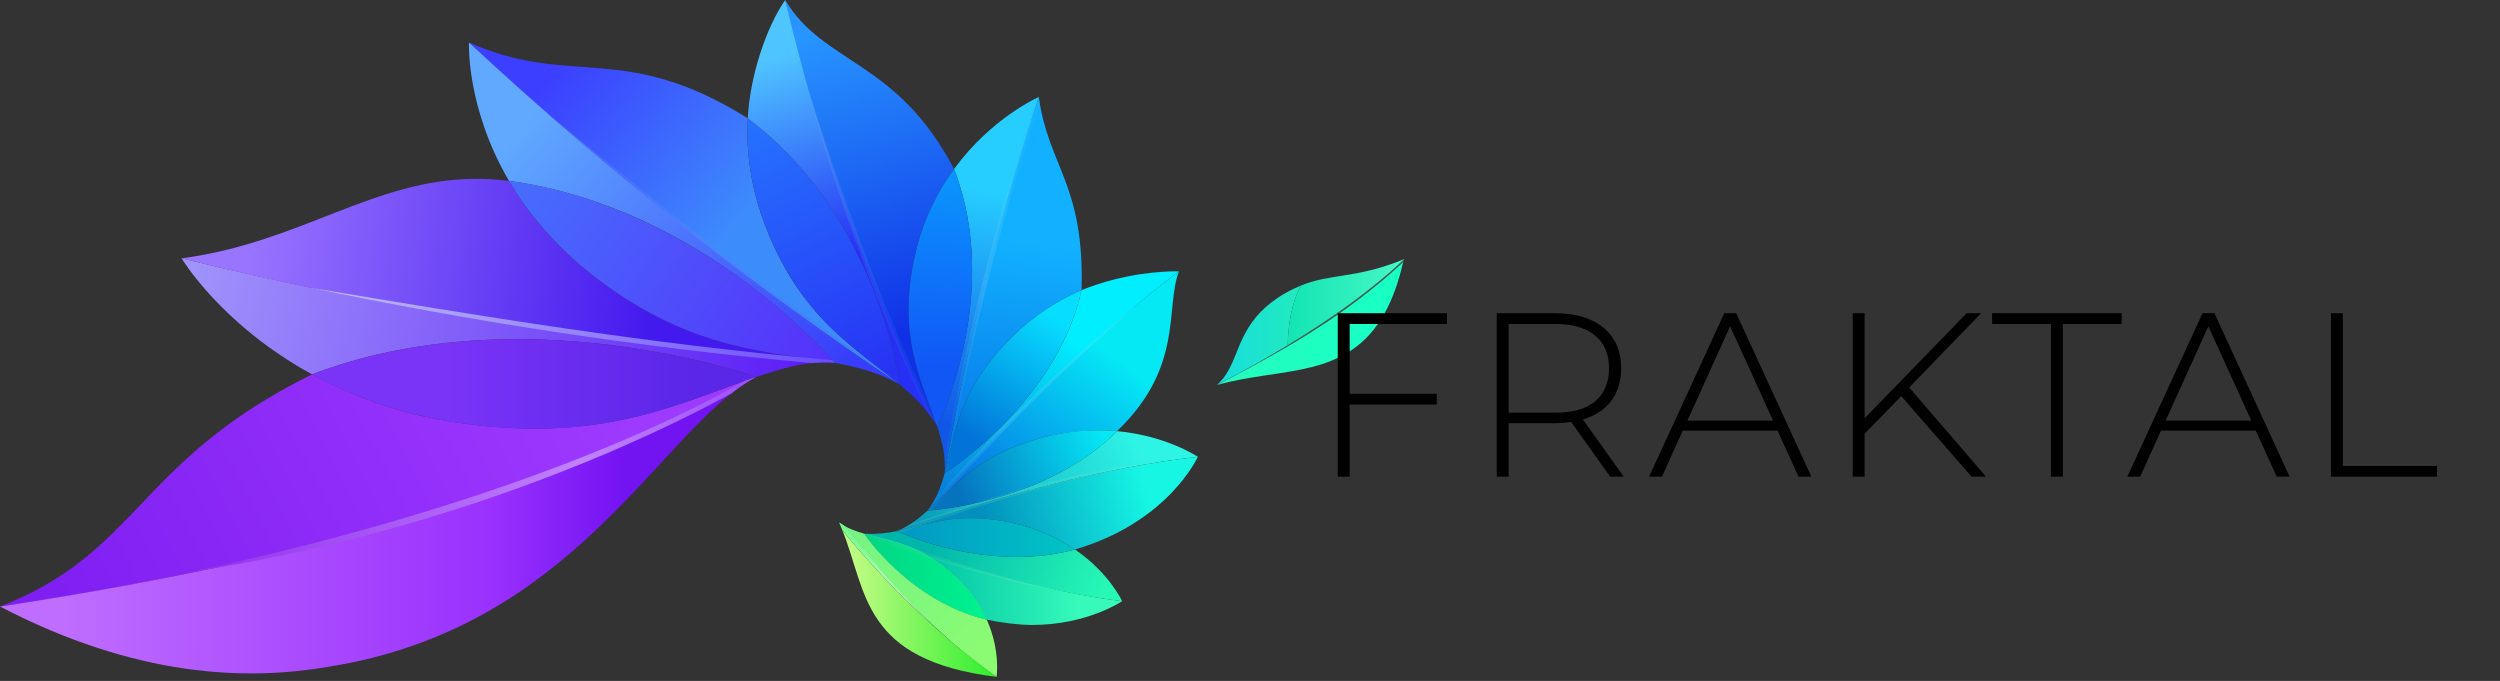 <svg width="257" height="70" viewBox="0 0 257 70" fill="none" xmlns="http://www.w3.org/2000/svg">
<rect x="0" y="0" width="257" height="70" fill="#333333" stroke="none"/>
<path d="M88.863 54.874C88.865 54.875 88.867 54.875 88.869 54.877C88.867 54.875 88.866 54.875 88.864 54.874H88.863ZM94.954 56.893C92.682 55.674 90.643 55.382 88.869 54.877C90.953 55.595 92.983 56.268 94.954 56.893ZM98.345 59.378C99.856 60.806 100.822 62.304 101.442 63.699C102.827 64.005 104.758 64.246 106.099 64.246C111.77 64.246 115.356 61.802 115.356 61.802C109.705 61.103 102.803 59.383 94.954 56.893C96.033 57.473 97.164 58.259 98.345 59.378Z" fill="url(#paint0_linear_1028:8785)"/>
<path d="M88.863 54.874C98.054 58.112 107.126 60.802 115.356 61.802C115.356 61.802 114.039 58.907 110.509 56.486C108.485 57.036 106.459 57.25 104.534 57.25C97.837 57.25 92.334 54.66 92.206 54.6C91.368 54.788 90.091 54.927 88.863 54.874Z" fill="url(#paint1_linear_1028:8785)"/>
<path d="M92.205 54.6C94.35 54.118 96.621 53.263 99.784 53.263C101.19 53.263 102.772 53.432 104.596 53.879C107.037 54.475 108.977 55.436 110.508 56.486C120.116 53.685 123.135 46.961 123.135 46.961C113.647 48.044 103.215 50.806 92.205 54.6Z" fill="url(#paint2_linear_1028:8785)"/>
<path d="M95.356 52.49C94.409 53.35 93.43 54.091 92.197 54.596L92.205 54.6C103.342 50.769 113.784 48.019 123.135 46.961C123.135 46.961 119.935 44.794 114.833 44.319C107.473 51.687 95.758 52.465 95.356 52.49Z" fill="url(#paint3_linear_1028:8785)"/>
<path d="M111.185 29.822C108.658 41.251 97.409 48.466 97.11 48.657C96.727 50.034 96.255 51.309 95.356 52.49C104.73 42.107 113.639 33.545 121.191 27.901C121.191 27.901 121.061 27.894 120.821 27.894C119.616 27.894 115.612 28.042 111.185 29.822Z" fill="url(#paint4_linear_1028:8785)"/>
<path d="M95.356 52.49H95.357C97.988 50.099 100.37 46.777 107.232 44.966C109.25 44.435 112.367 44.075 114.833 44.319C121.727 37.72 119.758 31.688 121.191 27.901C111.938 34.854 103.456 43.259 95.356 52.49Z" fill="url(#paint5_linear_1028:8785)"/>
<path d="M97.111 48.657C98.173 44.828 98.379 40.208 104.035 34.638C106.361 32.348 108.784 30.87 111.186 29.822C111.502 18.904 107.778 17.16 106.791 9.97C102.625 22.203 99.465 35.091 97.111 48.657Z" fill="url(#paint6_linear_1028:8785)"/>
<path d="M98.075 17.374C103.041 30.19 96.494 43.597 96.356 43.877C96.875 45.457 97.233 46.989 97.11 48.657C99.31 35.695 102.595 22.804 106.79 9.97C106.79 9.97 101.935 12.096 98.075 17.374Z" fill="url(#paint7_linear_1028:8785)"/>
<path d="M96.355 43.87C94.91 39.471 92.1 34.752 94.095 26.098C94.916 22.539 96.379 19.721 98.075 17.374C92.197 6.13 84.665 6.637 80.717 -7.62939e-06C83.717 14.639 89.11 29.251 96.355 43.87ZM96.356 43.877V43.874C96.356 43.873 96.355 43.871 96.355 43.87C96.355 43.872 96.356 43.874 96.356 43.877Z" fill="url(#paint8_linear_1028:8785)"/>
<path d="M92.48 39.516C88.165 35.922 82.275 32.762 78.607 23.039C77.099 19.042 76.701 15.359 76.871 12.16C64.093 4.171 58.781 9.049 48.211 4.367C62.386 17.721 77.184 29.318 92.48 39.516Z" fill="url(#paint9_linear_1028:8785)"/>
<path d="M52.328 18.599C72.267 21.315 85.458 36.951 85.831 37.302C88.199 37.737 90.404 38.338 92.48 39.516C78.257 30.057 62.966 18.102 48.211 4.367C48.211 4.367 47.899 11.028 52.328 18.599Z" fill="url(#paint10_linear_1028:8785)"/>
<path d="M32.076 38.482C39.185 35.778 46.518 34.868 53.17 34.868C66.902 34.868 77.737 38.746 77.737 38.746L77.72 38.756C80.249 37.929 82.884 37.063 85.673 37.287C63.312 35.327 40.967 32.033 18.669 26.555C18.669 26.555 22.711 33.365 32.076 38.482ZM85.84 37.302C85.784 37.297 85.729 37.291 85.673 37.287C85.729 37.292 85.784 37.297 85.84 37.302Z" fill="url(#paint11_linear_1028:8785)"/>
<path d="M18.669 26.555C40.519 32.016 63.45 35.387 85.832 37.302C79.166 36.081 71.208 36.189 61.17 28.489C57.053 25.332 54.249 21.88 52.328 18.599C51.182 18.45 50.074 18.381 48.996 18.381C38.426 18.381 30.836 24.966 18.669 26.555Z" fill="url(#paint12_linear_1028:8785)"/>
<path d="M0 62.352C30.133 57.989 59.632 49.337 77.72 38.756C71.653 40.739 64.255 44.595 52.592 43.997C43.446 43.53 37.358 41.286 32.075 38.482C13.985 47.439 14.378 56.758 0 62.352Z" fill="url(#paint13_linear_1028:8785)"/>
<path d="M61.17 28.489C71.209 36.182 79.162 36.085 85.833 37.302C76.433 26.924 63.655 20.023 52.329 18.599C54.309 22.021 57.407 25.603 61.17 28.489Z" fill="url(#paint14_linear_1028:8785)"/>
<path d="M101.442 63.699C100.822 62.304 99.856 60.806 98.345 59.378C94.672 55.902 91.481 55.621 88.865 54.874C88.86 54.873 88.856 54.874 88.853 54.873C88.853 54.873 93.5 61.82 101.442 63.699Z" fill="url(#paint15_linear_1028:8785)"/>
<path d="M92.205 54.6C92.369 54.677 101.446 58.949 110.507 56.486C108.977 55.436 107.037 54.475 104.596 53.879C102.772 53.432 101.189 53.263 99.784 53.263C96.62 53.263 94.349 54.118 92.205 54.6Z" fill="url(#paint16_linear_1028:8785)"/>
<path d="M107.232 44.966C100.37 46.777 97.988 50.099 95.356 52.49C95.759 52.465 107.473 51.688 114.833 44.319C114.221 44.263 113.572 44.232 112.892 44.232C111.172 44.232 109.253 44.433 107.232 44.966Z" fill="url(#paint17_linear_1028:8785)"/>
<path d="M104.035 34.638C98.379 40.208 98.172 44.828 97.111 48.657C97.373 48.496 108.659 41.251 111.186 29.822C108.848 30.831 106.361 32.348 104.035 34.638Z" fill="url(#paint18_linear_1028:8785)"/>
<path d="M94.096 26.099C92.1 34.755 94.913 39.474 96.356 43.876C96.494 43.597 103.041 30.19 98.076 17.374C96.404 19.663 94.916 22.539 94.096 26.099Z" fill="url(#paint19_linear_1028:8785)"/>
<path d="M78.608 23.039C82.276 32.762 88.165 35.923 92.481 39.516C92.486 39.52 92.491 39.523 92.496 39.526C92.496 39.526 90.338 22.316 76.872 12.161C76.701 15.359 77.1 19.042 78.608 23.039Z" fill="url(#paint20_linear_1028:8785)"/>
<path d="M32.076 38.482C36.175 40.709 41.186 42.614 47.353 43.503C62.378 45.666 70.268 41.193 77.72 38.756C77.725 38.753 77.731 38.75 77.737 38.746C77.737 38.746 66.9 34.868 53.17 34.867C46.517 34.867 39.186 35.778 32.076 38.482Z" fill="url(#paint21_linear_1028:8785)"/>
<path d="M76.871 12.16C90.337 22.315 92.495 39.526 92.495 39.526L92.48 39.516C94.031 40.809 95.388 42.144 96.356 43.876C89.423 29.83 84.304 15.174 80.717 2.67029e-05C78.779 2.801 77.098 7.781 76.871 12.16Z" fill="url(#paint22_linear_1028:8785)"/>
<path d="M77.156 39.073C77.344 38.968 77.531 38.862 77.72 38.756C77.531 38.857 77.343 38.962 77.156 39.073ZM0 62.352C14.058 69.669 25.441 70 33.87 68.526C58.952 64.498 67.601 44.75 77.156 39.073C55.304 51.32 28.378 58.028 0 62.352Z" fill="url(#paint23_linear_1028:8785)"/>
<g opacity="0.75">
<g opacity="0.75">
<g opacity="0.75">
<g opacity="0.75">
<g opacity="0.75">
<path opacity="0.75" d="M56.69 12.015C68.613 21.712 80.545 31.277 92.444 39.206C92.476 39.375 92.486 39.527 92.486 39.527C92.486 39.527 91.471 38.991 90.844 38.708C79.35 30.961 67.827 21.749 56.69 12.015Z" fill="url(#paint24_linear_1028:8785)"/>
</g>
</g>
</g>
</g>
</g>
<g opacity="0.75">
<g opacity="0.75">
<g opacity="0.75">
<g opacity="0.75">
<g opacity="0.75">
<path opacity="0.75" d="M83.15 9.363C86.877 21.215 91.2 32.831 96.497 43.596C96.423 43.744 96.358 43.874 96.358 43.874C96.358 43.874 95.864 43.002 95.353 42.37C90.344 31.983 86.242 21.125 83.15 9.363Z" fill="url(#paint25_linear_1028:8785)"/>
</g>
</g>
</g>
</g>
</g>
<g opacity="0.75">
<g opacity="0.75">
<g opacity="0.75">
<g opacity="0.75">
<g opacity="0.75">
<path opacity="0.75" d="M97.117 48.658C97.117 48.658 97.149 47.844 97.104 47.209C99.222 35.179 102.375 22.7 106.476 10.123C106.562 10.079 106.791 9.968 106.791 9.968C106.791 9.968 106.841 10.305 106.875 10.521C102.691 23.401 99.5 36.172 97.4 48.461C97.248 48.572 97.117 48.658 97.117 48.658Z" fill="url(#paint26_linear_1028:8785)"/>
</g>
</g>
</g>
</g>
</g>
<g opacity="0.75">
<g opacity="0.75">
<g opacity="0.75">
<g opacity="0.75">
<g opacity="0.75">
<path opacity="0.75" d="M114.012 33.904C107.524 39.732 102.851 44.335 95.702 52.467C95.519 52.477 95.364 52.494 95.364 52.494C95.364 52.494 95.937 51.645 96.166 51.204C102.994 43.514 110.616 36.37 117.186 31.033" fill="url(#paint27_linear_1028:8785)"/>
</g>
</g>
</g>
</g>
</g>
<g opacity="0.75">
<g opacity="0.75">
<g opacity="0.75">
<g opacity="0.75">
<g opacity="0.75">
<path opacity="0.75" d="M119.034 47.539C111.321 48.757 102.647 51.267 92.519 54.74C92.445 54.708 92.209 54.608 92.209 54.608C92.209 54.608 93.031 54.234 93.562 53.889C103.181 50.645 111.482 48.187 119.034 47.539Z" fill="url(#paint28_linear_1028:8785)"/>
</g>
</g>
</g>
</g>
</g>
<path d="M102.445 69.585C102.445 69.585 102.875 66.917 101.442 63.699C93.5 61.82 88.852 54.873 88.852 54.873L88.863 54.874C87.92 54.605 87.05 54.277 86.261 53.715C91.164 59.826 96.609 65.546 102.445 69.585Z" fill="url(#paint29_linear_1028:8785)"/>
<path d="M101.443 63.699C100.822 62.304 99.856 60.806 98.345 59.378C94.673 55.902 91.482 55.622 88.865 54.874C88.86 54.873 88.856 54.874 88.853 54.873C88.853 54.873 93.5 61.82 101.443 63.699Z" fill="url(#paint30_linear_1028:8785)"/>
<path d="M102.442 69.585C97.415 65.978 91.891 60.997 86.602 54.521C89.152 60.9 88.607 67.856 102.442 69.585Z" fill="url(#paint31_linear_1028:8785)"/>
<path d="M86.602 54.521C90.246 58.984 93.877 62.577 97.382 65.616C93.51 62.226 90.602 58.781 86.713 54.006C86.552 53.909 86.483 53.865 86.261 53.715C86.382 53.983 86.496 54.251 86.602 54.521ZM98.488 66.56C98.121 66.252 97.752 65.937 97.382 65.616C97.742 65.931 98.109 66.246 98.488 66.56Z" fill="url(#paint32_linear_1028:8785)"/>
<g opacity="0.75">
<g opacity="0.75">
<g opacity="0.75">
<g opacity="0.75">
<g opacity="0.75">
<path opacity="0.75" d="M109.674 60.881C103.876 59.953 97.13 58.024 89.088 55.202C88.927 55.004 88.861 54.877 88.861 54.877C88.861 54.877 89.282 54.887 89.595 54.883C97.491 57.643 104.021 59.733 109.674 60.881Z" fill="url(#paint33_linear_1028:8785)"/>
</g>
</g>
</g>
</g>
</g>
<g opacity="0.75">
<g opacity="0.75">
<g opacity="0.75">
<g opacity="0.75">
<g opacity="0.75">
<path opacity="0.75" d="M144.252 27.061C139.8 31.145 133.843 35.162 126.076 39.316C125.708 39.386 125.143 39.57 125.143 39.57C125.143 39.57 125.456 39.221 125.637 39.032C133.364 34.911 139.296 30.929 143.731 26.886C144.006 26.772 144.362 26.647 144.362 26.647C144.362 26.647 144.301 26.87 144.252 27.061Z" fill="url(#paint34_linear_1028:8785)"/>
</g>
</g>
</g>
</g>
</g>
<path d="M137.851 32.112C134.054 34.815 129.87 37.083 125.165 39.565C131.721 37.699 138.599 39.06 142.396 32.089C143.144 30.716 143.768 29.038 144.238 26.957C142.335 28.73 140.194 30.446 137.851 32.112Z" fill="url(#paint35_linear_1028:8785)"/>
<path d="M132.958 29.7C128.195 32.032 127.641 35.221 126.623 37.407V37.408C126.257 38.194 125.827 38.917 125.134 39.558C127.614 38.255 130.043 36.897 132.37 35.486C132.439 33.357 132.753 31.26 133.699 29.368C133.457 29.468 133.212 29.577 132.958 29.7ZM126.623 37.413C126.623 37.414 126.623 37.415 126.622 37.416L126.623 37.413Z" fill="url(#paint36_linear_1028:8785)"/>
<path d="M133.699 29.368C132.752 31.26 132.439 33.357 132.37 35.486C136.908 32.732 141.049 29.779 144.353 26.64C139.262 28.709 136.901 28.055 133.699 29.368Z" fill="url(#paint37_linear_1028:8785)"/>
<path d="M76.538 39.158C62.7 47.019 42.099 54.022 19.738 58.776C41.472 55.437 61.471 47.907 75.155 40.468C76.008 39.797 76.858 39.214 77.718 38.757C77.325 38.886 76.933 39.021 76.538 39.158Z" fill="url(#paint38_linear_1028:8785)"/>
<path d="M83.487 37.325C84.256 37.248 85.036 37.227 85.83 37.302L85.557 37.02C66.585 35.378 49.011 32.424 31.885 29.578C47.911 32.931 65.131 35.673 83.487 37.325Z" fill="url(#paint39_linear_1028:8785)"/>
<path d="M138.746 33.304V40.48H147.698V41.584H138.746V49H137.522V32.2H148.754V33.304H138.746ZM165.527 49L161.519 43.384C160.927 43.464 160.383 43.504 159.887 43.504H155.087V49H153.863V32.2H159.887C161.999 32.2 163.655 32.704 164.855 33.712C166.055 34.704 166.655 36.088 166.655 37.864C166.655 39.192 166.311 40.312 165.623 41.224C164.951 42.12 163.983 42.752 162.719 43.12L166.919 49H165.527ZM159.887 42.424C161.679 42.424 163.047 42.032 163.991 41.248C164.935 40.448 165.407 39.32 165.407 37.864C165.407 36.408 164.935 35.288 163.991 34.504C163.047 33.704 161.679 33.304 159.887 33.304H155.087V42.424H159.887ZM182.729 44.272H172.985L170.849 49H169.529L177.257 32.2H178.481L186.209 49H184.889L182.729 44.272ZM182.273 43.24L177.857 33.544L173.465 43.24H182.273ZM195.45 40.72L191.682 44.584V49H190.458V32.2H191.682V43L202.17 32.2H203.658L196.266 39.832L204.162 49H202.674L195.45 40.72ZM210.835 33.304H204.787V32.2H218.107V33.304H212.059V49H210.835V33.304ZM231.891 44.272H222.147L220.011 49H218.691L226.419 32.2H227.643L235.371 49H234.051L231.891 44.272ZM231.435 43.24L227.019 33.544L222.627 43.24H231.435ZM239.621 32.2H240.845V47.896H250.517V49H239.621V32.2Z" fill="black"/>
<defs>
<linearGradient id="paint0_linear_1028:8785" x1="90.592" y1="59.56" x2="115.271" y2="59.56" gradientUnits="userSpaceOnUse">
<stop stop-color="#00C4A5"/>
<stop offset="0.199" stop-color="#00C4A5"/>
<stop offset="0.822" stop-color="#36F9BA"/>
<stop offset="0.865" stop-color="#36F9BA"/>
<stop offset="1" stop-color="#36F9BA"/>
</linearGradient>
<linearGradient id="paint1_linear_1028:8785" x1="115.366" y1="60.371" x2="96.084" y2="53.813" gradientUnits="userSpaceOnUse">
<stop stop-color="#27F9B5"/>
<stop offset="0.065" stop-color="#27F9B5"/>
<stop offset="1" stop-color="#00B5AA"/>
</linearGradient>
<linearGradient id="paint2_linear_1028:8785" x1="123.607" y1="49.759" x2="101.094" y2="56.09" gradientUnits="userSpaceOnUse">
<stop stop-color="#16F6E3"/>
<stop offset="0.216" stop-color="#16F6E3"/>
<stop offset="0.246" stop-color="#16F6E3"/>
<stop offset="0.974" stop-color="#028FBD"/>
<stop offset="1" stop-color="#028FBD"/>
</linearGradient>
<linearGradient id="paint3_linear_1028:8785" x1="118.252" y1="45.891" x2="93.074" y2="56.2" gradientUnits="userSpaceOnUse">
<stop stop-color="#2EF4E5"/>
<stop offset="0.039" stop-color="#2EF4E5"/>
<stop offset="1" stop-color="#0495B6"/>
</linearGradient>
<linearGradient id="paint4_linear_1028:8785" x1="114.108" y1="31.209" x2="97.447" y2="53.62" gradientUnits="userSpaceOnUse">
<stop stop-color="#01EEFF"/>
<stop offset="0.179" stop-color="#01EEFF"/>
<stop offset="0.189" stop-color="#01EEFF"/>
<stop offset="1" stop-color="#0773D8"/>
</linearGradient>
<linearGradient id="paint5_linear_1028:8785" x1="117.89" y1="34.02" x2="101.229" y2="56.432" gradientUnits="userSpaceOnUse">
<stop stop-color="#05E9F5"/>
<stop offset="0.001" stop-color="#05E9F5"/>
<stop offset="0.144" stop-color="#05E9F5"/>
<stop offset="0.851" stop-color="#0674E5"/>
<stop offset="1" stop-color="#0674E5"/>
</linearGradient>
<linearGradient id="paint6_linear_1028:8785" x1="107.276" y1="20.489" x2="103.286" y2="49.005" gradientUnits="userSpaceOnUse">
<stop stop-color="#11B1FF"/>
<stop offset="0.151" stop-color="#11B1FF"/>
<stop offset="0.161" stop-color="#11B1FF"/>
<stop offset="0.892" stop-color="#0778E8"/>
<stop offset="1" stop-color="#0778E8"/>
</linearGradient>
<linearGradient id="paint7_linear_1028:8785" x1="101.432" y1="19.672" x2="97.442" y2="48.188" gradientUnits="userSpaceOnUse">
<stop stop-color="#26CDFF"/>
<stop offset="0.848" stop-color="#1056E7"/>
<stop offset="0.861" stop-color="#1056E7"/>
<stop offset="1" stop-color="#1056E7"/>
</linearGradient>
<linearGradient id="paint8_linear_1028:8785" x1="85.448" y1="-0.482" x2="96.696" y2="37.777" gradientUnits="userSpaceOnUse">
<stop stop-color="#2794FF"/>
<stop offset="0.092" stop-color="#2794FF"/>
<stop offset="0.892" stop-color="#1030E6"/>
<stop offset="0.907" stop-color="#1030E6"/>
<stop offset="1" stop-color="#1030E6"/>
</linearGradient>
<linearGradient id="paint9_linear_1028:8785" x1="57.475" y1="6.7" x2="90.129" y2="34.201" gradientUnits="userSpaceOnUse">
<stop stop-color="#3C3FFF"/>
<stop offset="0.576" stop-color="#3D8CFC"/>
<stop offset="0.586" stop-color="#3D8CFC"/>
<stop offset="1" stop-color="#3D8CFC"/>
</linearGradient>
<linearGradient id="paint10_linear_1028:8785" x1="52.261" y1="12.89" x2="84.915" y2="40.391" gradientUnits="userSpaceOnUse">
<stop stop-color="#60A9FF"/>
<stop offset="0.028" stop-color="#60A9FF"/>
<stop offset="1" stop-color="#383CFB"/>
</linearGradient>
<linearGradient id="paint11_linear_1028:8785" x1="14.797" y1="29.73" x2="80.498" y2="44.205" gradientUnits="userSpaceOnUse">
<stop stop-color="#A195FB"/>
<stop offset="0.049" stop-color="#A195FB"/>
<stop offset="1" stop-color="#5D1FF7"/>
</linearGradient>
<linearGradient id="paint12_linear_1028:8785" x1="25.721" y1="23.508" x2="77.689" y2="29.907" gradientUnits="userSpaceOnUse">
<stop stop-color="#9974FF"/>
<stop offset="0.813" stop-color="#4219EE"/>
<stop offset="0.865" stop-color="#4219EE"/>
<stop offset="1" stop-color="#4219EE"/>
</linearGradient>
<linearGradient id="paint13_linear_1028:8785" x1="3.159" y1="60.98" x2="59.262" y2="32.709" gradientUnits="userSpaceOnUse">
<stop stop-color="#7F1EF2"/>
<stop offset="1e-05" stop-color="#7F1EF2"/>
<stop offset="1" stop-color="#9E39FE"/>
</linearGradient>
<linearGradient id="paint14_linear_1028:8785" x1="53.107" y1="19.765" x2="82.906" y2="39.906" gradientUnits="userSpaceOnUse">
<stop stop-color="#476BFD"/>
<stop offset="0.028" stop-color="#476BFD"/>
<stop offset="1" stop-color="#5632FA"/>
</linearGradient>
<linearGradient id="paint15_linear_1028:8785" x1="101.158" y1="63.696" x2="89.534" y2="52.61" gradientUnits="userSpaceOnUse">
<stop stop-color="#82FAA1"/>
<stop offset="1" stop-color="#74E1F9"/>
</linearGradient>
<linearGradient id="paint16_linear_1028:8785" x1="93.4" y1="55.257" x2="110.449" y2="55.257" gradientUnits="userSpaceOnUse">
<stop stop-color="#029AC5"/>
<stop offset="0.935" stop-color="#00C3C4"/>
<stop offset="1" stop-color="#00C3C4"/>
</linearGradient>
<linearGradient id="paint17_linear_1028:8785" x1="96.399" y1="51.337" x2="113.202" y2="43.567" gradientUnits="userSpaceOnUse">
<stop stop-color="#0673BF"/>
<stop offset="0.125" stop-color="#0673BF"/>
<stop offset="0.989" stop-color="#05E9F5"/>
<stop offset="1" stop-color="#05E9F5"/>
</linearGradient>
<linearGradient id="paint18_linear_1028:8785" x1="97.678" y1="46.806" x2="108.139" y2="30.658" gradientUnits="userSpaceOnUse">
<stop stop-color="#0273D8"/>
<stop offset="0.12" stop-color="#0273D8"/>
<stop offset="0.132" stop-color="#0273D8"/>
<stop offset="0.916" stop-color="#07DDFF"/>
<stop offset="1" stop-color="#07DDFF"/>
</linearGradient>
<linearGradient id="paint19_linear_1028:8785" x1="97.072" y1="18.58" x2="96.432" y2="39.984" gradientUnits="userSpaceOnUse">
<stop stop-color="#0B92FD"/>
<stop offset="0.016" stop-color="#0B92FD"/>
<stop offset="0.89" stop-color="#1157F6"/>
<stop offset="1" stop-color="#1157F6"/>
</linearGradient>
<linearGradient id="paint20_linear_1028:8785" x1="76.668" y1="13.268" x2="89.447" y2="39.719" gradientUnits="userSpaceOnUse">
<stop stop-color="#2670FE"/>
<stop offset="0.018" stop-color="#2670FE"/>
<stop offset="1" stop-color="#2732F4"/>
</linearGradient>
<linearGradient id="paint21_linear_1028:8785" x1="36.526" y1="39.472" x2="71.701" y2="39.472" gradientUnits="userSpaceOnUse">
<stop stop-color="#7A34F8"/>
<stop offset="0.249" stop-color="#7A34F8"/>
<stop offset="1" stop-color="#5A26E8"/>
</linearGradient>
<linearGradient id="paint22_linear_1028:8785" x1="78.258" y1="3.333" x2="84.957" y2="26.927" gradientUnits="userSpaceOnUse">
<stop stop-color="#4FC5FF"/>
<stop offset="0.106" stop-color="#4FC5FF"/>
<stop offset="0.112" stop-color="#4FC5FF"/>
<stop offset="1" stop-color="#2630F5"/>
</linearGradient>
<linearGradient id="paint23_linear_1028:8785" x1="3.34" y1="53.992" x2="64.354" y2="53.992" gradientUnits="userSpaceOnUse">
<stop stop-color="#BE6DFF"/>
<stop offset="0.054" stop-color="#BE6DFF"/>
<stop offset="0.77" stop-color="#9A31FE"/>
<stop offset="0.771" stop-color="#9A31FE"/>
<stop offset="1" stop-color="#7213F2"/>
</linearGradient>
<linearGradient id="paint24_linear_1028:8785" x1="56.959" y1="11.733" x2="89.296" y2="42.677" gradientUnits="userSpaceOnUse">
<stop stop-color="#8DAFF8"/>
<stop offset="0.133" stop-color="#8DAFF8"/>
<stop offset="1" stop-color="#2C3BFF"/>
</linearGradient>
<linearGradient id="paint25_linear_1028:8785" x1="82.125" y1="9.739" x2="94.854" y2="44.426" gradientUnits="userSpaceOnUse">
<stop stop-color="#BAD4FB"/>
<stop offset="0.856" stop-color="#2267F4"/>
<stop offset="0.955" stop-color="#2267F4"/>
<stop offset="1" stop-color="#2267F4"/>
</linearGradient>
<linearGradient id="paint26_linear_1028:8785" x1="105.179" y1="9.743" x2="99.683" y2="49.017" gradientUnits="userSpaceOnUse">
<stop stop-color="#2AAEF5"/>
<stop offset="0.473" stop-color="#97E1F7"/>
<stop offset="0.502" stop-color="#97E1F7"/>
<stop offset="0.887" stop-color="#0098E3"/>
<stop offset="1" stop-color="#0098E3"/>
</linearGradient>
<linearGradient id="paint27_linear_1028:8785" x1="117.169" y1="31.088" x2="97.168" y2="53.929" gradientUnits="userSpaceOnUse">
<stop stop-color="#A7E6F6"/>
<stop offset="0.613" stop-color="#A7E6F6"/>
<stop offset="0.619" stop-color="#A7E6F6"/>
<stop offset="0.93" stop-color="#21AFD1"/>
<stop offset="0.931" stop-color="#21AFD1"/>
<stop offset="1" stop-color="#21AFD1"/>
</linearGradient>
<linearGradient id="paint28_linear_1028:8785" x1="118.939" y1="47.482" x2="92.747" y2="55.236" gradientUnits="userSpaceOnUse">
<stop stop-color="#86EECC"/>
<stop offset="1" stop-color="#4BDBD2"/>
</linearGradient>
<linearGradient id="paint29_linear_1028:8785" x1="103.779" y1="68.184" x2="87.367" y2="52.553" gradientUnits="userSpaceOnUse">
<stop stop-color="#8CFB73"/>
<stop offset="0.09" stop-color="#8CFB73"/>
<stop offset="1" stop-color="#73F385"/>
</linearGradient>
<linearGradient id="paint30_linear_1028:8785" x1="89.675" y1="59.286" x2="101.402" y2="59.286" gradientUnits="userSpaceOnUse">
<stop stop-color="#00D784"/>
<stop offset="0.935" stop-color="#00F18F"/>
<stop offset="1" stop-color="#00F18F"/>
</linearGradient>
<linearGradient id="paint31_linear_1028:8785" x1="86.602" y1="62.053" x2="102.441" y2="62.053" gradientUnits="userSpaceOnUse">
<stop stop-color="#BCFB81"/>
<stop offset="0.09" stop-color="#BCFB81"/>
<stop offset="1" stop-color="#2EEE2D"/>
</linearGradient>
<linearGradient id="paint32_linear_1028:8785" x1="85.996" y1="54.011" x2="97.42" y2="67.322" gradientUnits="userSpaceOnUse">
<stop stop-color="#77FB8D"/>
<stop offset="0.058" stop-color="#77FB8D"/>
<stop offset="0.649" stop-color="#C1FDC1"/>
<stop offset="0.895" stop-color="#72FA8D"/>
<stop offset="0.901" stop-color="#72FA8D"/>
<stop offset="1" stop-color="#72FA8D"/>
</linearGradient>
<linearGradient id="paint33_linear_1028:8785" x1="88.866" y1="55.264" x2="109.328" y2="61.575" gradientUnits="userSpaceOnUse">
<stop stop-color="#29CF95"/>
<stop offset="1" stop-color="#ADFCC7"/>
</linearGradient>
<linearGradient id="paint34_linear_1028:8785" x1="125.509" y1="39.819" x2="143.131" y2="25.641" gradientUnits="userSpaceOnUse">
<stop stop-color="#63EDFB"/>
<stop offset="0.597" stop-color="#94FFD6"/>
<stop offset="1" stop-color="#94FFD6"/>
</linearGradient>
<linearGradient id="paint35_linear_1028:8785" x1="125.424" y1="33.261" x2="145.58" y2="33.261" gradientUnits="userSpaceOnUse">
<stop stop-color="#25FCBE"/>
<stop offset="0.853" stop-color="#18FFC4"/>
<stop offset="0.878" stop-color="#18FFC4"/>
<stop offset="1" stop-color="#18FFC4"/>
</linearGradient>
<linearGradient id="paint36_linear_1028:8785" x1="125.25" y1="34.464" x2="134.302" y2="34.464" gradientUnits="userSpaceOnUse">
<stop stop-color="#18DEDD"/>
<stop offset="0.029" stop-color="#18DEDD"/>
<stop offset="1" stop-color="#21EBBB"/>
</linearGradient>
<linearGradient id="paint37_linear_1028:8785" x1="132.532" y1="31.063" x2="145.196" y2="31.063" gradientUnits="userSpaceOnUse">
<stop stop-color="#15E5B4"/>
<stop offset="0.029" stop-color="#15E5B4"/>
<stop offset="1" stop-color="#4CF9C8"/>
</linearGradient>
<linearGradient id="paint38_linear_1028:8785" x1="19.991" y1="58.359" x2="76.625" y2="37.942" gradientUnits="userSpaceOnUse">
<stop stop-color="#9132EB"/>
<stop offset="0.685" stop-color="#C082FF"/>
<stop offset="0.686" stop-color="#C082FF"/>
<stop offset="1" stop-color="#9B50FA"/>
</linearGradient>
<linearGradient id="paint39_linear_1028:8785" x1="31.965" y1="29.162" x2="84.662" y2="39.422" gradientUnits="userSpaceOnUse">
<stop stop-color="#BBB8FB"/>
<stop offset="0.064" stop-color="#BBB8FB"/>
<stop offset="1" stop-color="#6B4DFF"/>
</linearGradient>
</defs>
</svg>
